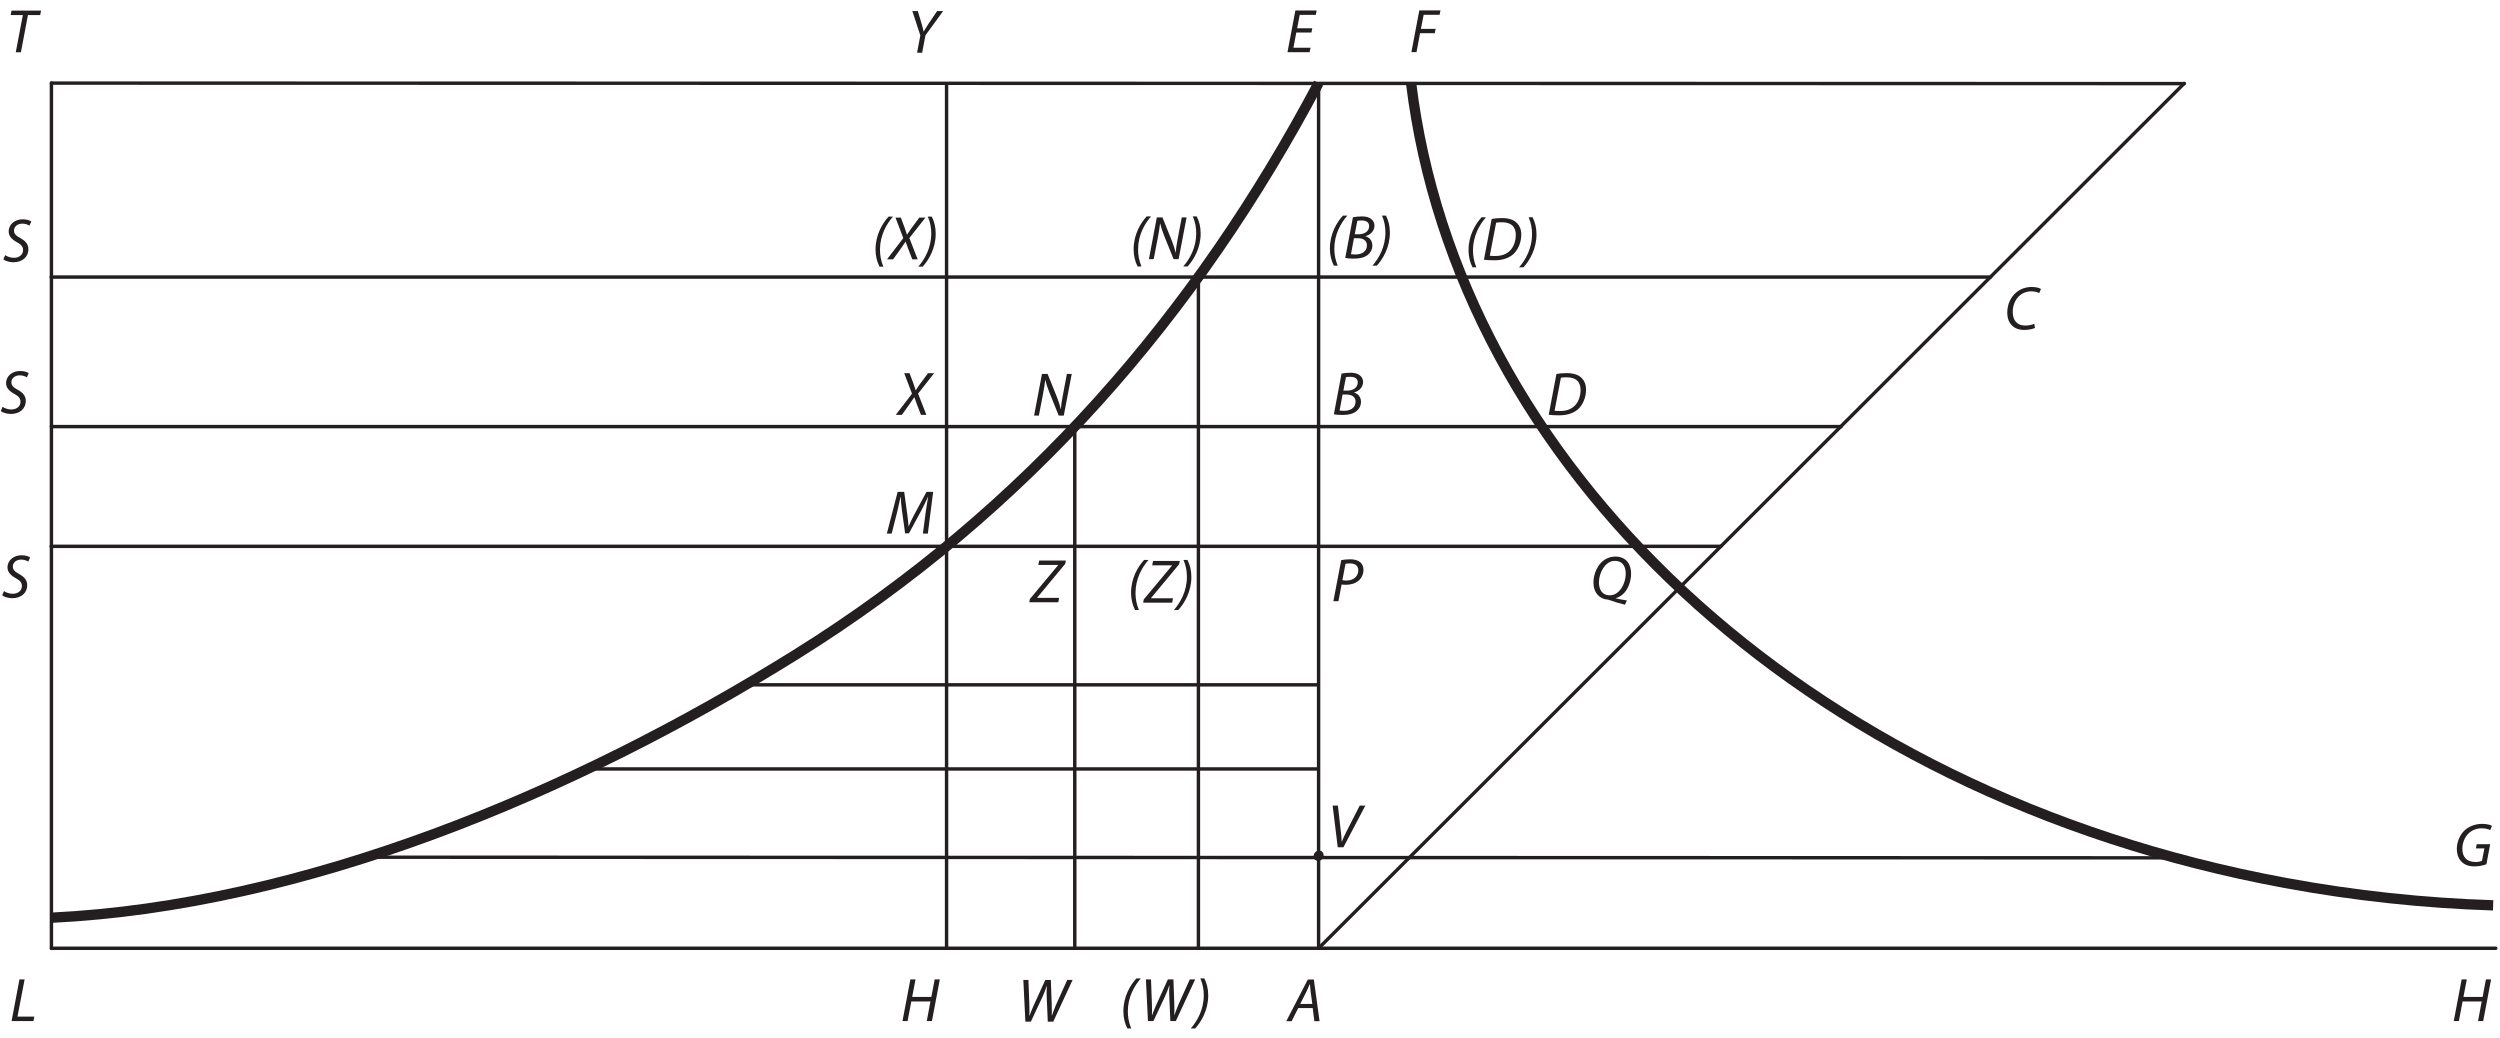 <?xml version="1.0" encoding="UTF-8"?><svg xmlns="http://www.w3.org/2000/svg" xmlns:xlink="http://www.w3.org/1999/xlink" viewBox="0 0 727.143 301.885" width="429.284pt" height="178.224pt" version="1.2">
<defs>
<g>
<symbol overflow="visible" id="glyph0-0">
<path style="stroke:none;" d=""/>
</symbol>
<symbol overflow="visible" id="glyph0-1">
<path style="stroke:none;" d="M 0.562 0 L 6.922 0 L 7.172 -1.297 L 2.281 -1.297 L 4.359 -12.125 L 2.859 -12.125 Z "/>
</symbol>
<symbol overflow="visible" id="glyph0-2">
<path style="stroke:none;" d=""/>
</symbol>
<symbol overflow="visible" id="glyph0-3">
<path style="stroke:none;" d="M 2.859 -12.125 L 0.562 0 L 2.047 0 L 3.125 -5.703 L 8.688 -5.703 L 7.625 0 L 9.125 0 L 11.422 -12.125 L 9.922 -12.125 L 8.953 -7.016 L 3.375 -7.016 L 4.359 -12.125 Z "/>
</symbol>
<symbol overflow="visible" id="glyph0-4">
<path style="stroke:none;" d="M 3.938 0 L 7.312 -7.188 C 7.828 -8.297 8.141 -9.219 8.547 -10.375 L 8.594 -10.375 C 8.5 -9 8.484 -8.312 8.562 -6.891 L 8.859 0 L 10.453 0 L 16.078 -12.125 L 14.516 -12.125 L 11.234 -4.844 C 10.766 -3.734 10.406 -2.766 10.047 -1.719 L 10.016 -1.719 C 10.047 -2.516 10.047 -3.578 10 -5.141 L 9.75 -12.125 L 8.141 -12.125 L 4.781 -4.766 C 4.125 -3.266 3.828 -2.5 3.547 -1.703 L 3.5 -1.703 C 3.531 -2.469 3.547 -3.297 3.5 -4.859 L 3.234 -12.125 L 1.75 -12.125 L 2.344 0 Z "/>
</symbol>
<symbol overflow="visible" id="glyph0-5">
<path style="stroke:none;" d="M 5.016 -12.422 C 3.234 -10.484 1.219 -7.141 1.219 -2.859 C 1.219 -0.938 1.641 0.672 2.375 2.141 L 3.5 2.141 C 2.766 0.375 2.516 -1.188 2.516 -2.828 C 2.516 -6.953 4.406 -10.281 6.297 -12.422 Z "/>
</symbol>
<symbol overflow="visible" id="glyph0-6">
<path style="stroke:none;" d="M 0.453 2.141 C 2.234 0.188 4.25 -3.172 4.25 -7.469 C 4.25 -9.375 3.844 -10.969 3.109 -12.422 L 1.953 -12.422 C 2.703 -10.703 2.953 -9.125 2.953 -7.5 C 2.953 -3.344 1.062 -0.016 -0.828 2.141 Z "/>
</symbol>
<symbol overflow="visible" id="glyph0-7">
<path style="stroke:none;" d="M 7.219 -3.828 L 7.703 0 L 9.219 0 L 7.547 -12.125 L 5.797 -12.125 L -0.469 0 L 1.094 0 L 3.016 -3.828 Z M 3.578 -5.016 L 5.375 -8.547 C 5.734 -9.281 6.047 -10.031 6.359 -10.75 L 6.422 -10.75 C 6.469 -10.047 6.562 -9.156 6.625 -8.531 L 7.109 -5.016 Z "/>
</symbol>
<symbol overflow="visible" id="glyph0-8">
<path style="stroke:none;" d="M 12.156 0 L 13.703 -12.125 L 11.75 -12.125 L 8 -5.125 C 7.484 -4.125 6.953 -3.047 6.578 -2.125 L 6.531 -2.125 C 6.5 -3.047 6.359 -4.141 6.234 -5.156 L 5.281 -12.125 L 3.375 -12.125 L 0.234 0 L 1.641 0 L 3.297 -6.547 C 3.578 -7.703 3.953 -9.531 4.203 -10.641 L 4.266 -10.641 C 4.328 -9.406 4.453 -8 4.641 -6.594 L 5.547 -0.078 L 6.672 -0.078 L 10.281 -6.75 C 10.938 -7.984 11.625 -9.422 12.172 -10.641 L 12.234 -10.641 C 12.016 -9.484 11.75 -7.703 11.578 -6.547 L 10.719 0 Z "/>
</symbol>
<symbol overflow="visible" id="glyph0-9">
<path style="stroke:none;" d="M 8.375 0 L 5.953 -6.188 L 10.625 -12.125 L 8.844 -12.125 L 6.531 -9.016 C 6.094 -8.406 5.688 -7.766 5.281 -7.172 L 5.25 -7.172 C 5.094 -7.734 4.891 -8.297 4.641 -9.016 L 3.484 -12.125 L 1.922 -12.125 L 4.188 -6.172 L -0.547 0 L 1.234 0 L 3.422 -3.047 C 4.031 -3.891 4.453 -4.547 4.844 -5.125 L 4.875 -5.125 C 5.078 -4.5 5.328 -3.812 5.641 -3 L 6.797 0 Z "/>
</symbol>
<symbol overflow="visible" id="glyph0-10">
<path style="stroke:none;" d="M 4.375 0 L 5.328 -5.047 L 10.484 -12.125 L 8.734 -12.125 L 6.109 -8.25 C 5.547 -7.359 5.125 -6.672 4.812 -6.172 L 4.781 -6.172 C 4.688 -6.641 4.594 -7.125 4.281 -8.203 L 3.109 -12.125 L 1.516 -12.125 L 3.844 -5.031 L 2.891 0 Z "/>
</symbol>
<symbol overflow="visible" id="glyph0-11">
<path style="stroke:none;" d="M 7.781 -6.953 L 3.375 -6.953 L 4.125 -10.844 L 8.797 -10.844 L 9.047 -12.125 L 2.859 -12.125 L 0.562 0 L 7.016 0 L 7.266 -1.281 L 2.297 -1.281 L 3.125 -5.703 L 7.531 -5.703 Z "/>
</symbol>
<symbol overflow="visible" id="glyph0-12">
<path style="stroke:none;" d="M 0.562 0 L 2.047 0 L 3.078 -5.5 L 7.359 -5.5 L 7.609 -6.766 L 3.328 -6.766 L 4.125 -10.844 L 8.766 -10.844 L 9.016 -12.125 L 2.859 -12.125 Z "/>
</symbol>
<symbol overflow="visible" id="glyph0-13">
<path style="stroke:none;" d="M 1.953 0 L 3.172 -6.328 C 3.469 -7.984 3.672 -9.188 3.797 -10.328 L 3.844 -10.344 C 4.125 -9.188 4.391 -8.344 4.969 -6.859 L 7.734 0 L 9.203 0 L 11.516 -12.125 L 10.109 -12.125 L 8.891 -5.688 C 8.562 -4 8.438 -2.984 8.359 -1.891 L 8.328 -1.875 C 8.078 -2.906 7.812 -3.859 7.266 -5.25 L 4.5 -12.125 L 2.859 -12.125 L 0.562 0 Z "/>
</symbol>
<symbol overflow="visible" id="glyph0-14">
<path style="stroke:none;" d="M -0.359 0 L 8.078 0 L 8.312 -1.281 L 1.938 -1.281 L 1.922 -1.328 L 10.094 -11.172 L 10.281 -12.125 L 2.516 -12.125 L 2.266 -10.844 L 8.016 -10.844 L 8.031 -10.797 L -0.203 -0.922 Z "/>
</symbol>
<symbol overflow="visible" id="glyph0-15">
<path style="stroke:none;" d="M 0.562 0 L 2.031 0 L 2.953 -4.859 C 3.328 -4.797 3.719 -4.766 4.188 -4.766 C 5.562 -4.766 6.922 -5.141 7.859 -5.938 C 8.656 -6.578 9.312 -7.734 9.312 -9.078 C 9.312 -10.031 9.016 -10.734 8.438 -11.266 C 7.75 -11.906 6.641 -12.188 5.469 -12.188 C 4.484 -12.188 3.531 -12.078 2.844 -11.938 Z M 4.078 -10.859 C 4.359 -10.938 4.797 -10.984 5.391 -10.984 C 6.781 -10.984 7.812 -10.406 7.812 -8.969 C 7.812 -7.266 6.438 -6 4.391 -6 C 3.953 -6 3.609 -6.031 3.188 -6.109 Z "/>
</symbol>
<symbol overflow="visible" id="glyph0-16">
<path style="stroke:none;" d="M 4.656 0 L 11.031 -12.125 L 9.391 -12.125 L 5.516 -4.547 C 4.875 -3.266 4.5 -2.375 4.188 -1.625 L 4.141 -1.625 C 4.141 -2.406 4.047 -3.109 3.922 -4.375 L 3.047 -12.125 L 1.516 -12.125 L 3 0 Z "/>
</symbol>
<symbol overflow="visible" id="glyph0-17">
<path style="stroke:none;" d="M 0.578 -0.094 C 1.141 0.016 2.047 0.094 3.078 0.094 C 4.719 0.094 6.047 -0.188 7.016 -0.906 C 7.812 -1.5 8.469 -2.469 8.469 -3.719 C 8.469 -5.172 7.578 -6.094 6.469 -6.422 L 6.469 -6.453 C 7.844 -6.812 9.078 -7.953 9.078 -9.484 C 9.078 -10.266 8.781 -10.906 8.203 -11.359 C 7.578 -11.938 6.656 -12.188 5.406 -12.188 C 4.422 -12.188 3.562 -12.078 2.812 -11.938 Z M 4.094 -10.906 C 4.328 -10.969 4.781 -11 5.344 -11 C 6.656 -11 7.531 -10.5 7.531 -9.359 C 7.531 -7.875 6.203 -6.984 4.453 -6.984 L 3.344 -6.984 Z M 3.109 -5.844 L 4.328 -5.844 C 5.688 -5.844 6.891 -5.219 6.891 -3.797 C 6.891 -1.859 5.234 -1.094 3.469 -1.109 C 3.062 -1.109 2.625 -1.141 2.25 -1.188 Z "/>
</symbol>
<symbol overflow="visible" id="glyph0-18">
<path style="stroke:none;" d="M 0.594 -0.078 C 1.359 0.031 2.469 0.094 3.531 0.094 C 5.859 0.094 7.625 -0.438 9.031 -1.594 C 10.578 -2.938 11.453 -5.203 11.453 -7.359 C 11.453 -8.844 10.969 -9.953 10.312 -10.609 C 9.422 -11.641 7.875 -12.188 5.828 -12.188 C 4.781 -12.188 3.781 -12.109 2.844 -11.938 Z M 4.141 -10.844 C 4.562 -10.938 5.25 -10.969 5.812 -10.969 C 8.812 -10.969 9.859 -9.406 9.859 -7.297 C 9.859 -5.578 9.297 -3.859 8.203 -2.75 C 7.188 -1.703 5.797 -1.156 3.859 -1.156 C 3.422 -1.156 2.844 -1.172 2.297 -1.234 Z "/>
</symbol>
<symbol overflow="visible" id="glyph0-19">
<path style="stroke:none;" d="M 10.594 0.453 C 9.562 0.312 8.438 0.078 7.375 -0.156 L 7.375 -0.219 C 8.234 -0.453 9.188 -1.047 9.859 -1.797 C 11.062 -3.109 11.812 -5.312 11.812 -7.359 C 11.812 -9.875 10.531 -12.312 7.25 -12.312 C 5.672 -12.312 4.125 -11.641 3.062 -10.531 C 1.672 -9.062 0.859 -6.812 0.859 -4.75 C 0.859 -1.719 2.703 0.047 4.984 0.203 C 5.094 0.203 5.25 0.234 5.812 0.438 C 6.453 0.703 8.438 1.312 10.016 1.688 Z M 5.609 -1.047 C 3.266 -1.047 2.453 -2.875 2.453 -4.812 C 2.453 -7.578 4.297 -11.062 7.047 -11.062 C 9.719 -11.062 10.25 -8.906 10.25 -7.312 C 10.25 -4.547 8.484 -1.047 5.625 -1.047 Z "/>
</symbol>
<symbol overflow="visible" id="glyph0-20">
<path style="stroke:none;" d="M 10.578 -6.328 L 6.656 -6.328 L 6.422 -5.109 L 8.891 -5.109 L 8.188 -1.5 C 7.75 -1.297 7.062 -1.156 6.344 -1.156 C 3.656 -1.156 2.484 -2.703 2.484 -5.031 C 2.484 -6.672 3.172 -8.422 4.297 -9.484 C 5.312 -10.438 6.625 -10.953 8.062 -10.953 C 9.156 -10.953 9.984 -10.734 10.594 -10.438 L 11.094 -11.688 C 10.719 -11.906 9.719 -12.25 8.234 -12.25 C 6.297 -12.25 4.547 -11.578 3.234 -10.453 C 1.688 -9.047 0.875 -6.922 0.875 -4.906 C 0.875 -3.719 1.188 -2.391 2.109 -1.391 C 3.016 -0.359 4.359 0.125 6.062 0.125 C 7.484 0.125 8.781 -0.234 9.484 -0.516 Z "/>
</symbol>
<symbol overflow="visible" id="glyph0-21">
<path style="stroke:none;" d="M 2.656 0 L 4.156 0 L 6.203 -10.828 L 9.766 -10.828 L 10.016 -12.125 L 1.422 -12.125 L 1.172 -10.828 L 4.719 -10.828 Z "/>
</symbol>
<symbol overflow="visible" id="glyph0-22">
<path style="stroke:none;" d="M 0.219 -0.641 C 0.719 -0.203 1.906 0.188 3.125 0.203 C 5.859 0.203 7.5 -1.453 7.5 -3.562 C 7.5 -5.031 6.688 -5.984 5.203 -6.797 C 3.922 -7.5 3.312 -8.062 3.312 -9.047 C 3.312 -10.031 4.203 -11.031 5.719 -11.031 C 6.672 -11.047 7.422 -10.688 7.812 -10.453 L 8.344 -11.672 C 7.938 -11.953 7.047 -12.297 5.859 -12.297 C 3.641 -12.297 1.766 -10.922 1.766 -8.734 C 1.766 -7.453 2.625 -6.469 4.172 -5.625 C 5.453 -4.953 5.953 -4.281 5.953 -3.359 C 5.953 -1.906 4.688 -1.094 3.328 -1.094 C 2.312 -1.094 1.406 -1.422 0.75 -1.875 Z "/>
</symbol>
<symbol overflow="visible" id="glyph0-23">
<path style="stroke:none;" d="M 8.734 -1.594 C 8.078 -1.266 7.062 -1.078 6.156 -1.078 C 3.453 -1.078 2.469 -2.875 2.469 -5.031 C 2.469 -6.891 3.188 -8.594 4.312 -9.656 C 5.25 -10.531 6.531 -11.031 7.781 -11.031 C 8.859 -11.031 9.734 -10.797 10.172 -10.516 L 10.672 -11.719 C 10.344 -11.953 9.375 -12.297 8.031 -12.297 C 6.266 -12.297 4.719 -11.75 3.453 -10.688 C 1.797 -9.297 0.875 -7.125 0.875 -4.844 C 0.875 -1.75 2.734 0.203 5.797 0.203 C 7.156 0.203 8.25 -0.078 8.938 -0.375 Z "/>
</symbol>
<symbol overflow="visible" id="glyph1-0">
<path style="stroke:none;" d="M 2.5 0 L 2.5 -11.25 L 11.5 -11.25 L 11.5 0 Z M 2.781 -0.281 L 11.219 -0.281 L 11.219 -10.969 L 2.781 -10.969 Z "/>
</symbol>
<symbol overflow="visible" id="glyph1-1">
<path style="stroke:none;" d=""/>
</symbol>
</g>
<clipPath id="clip1">
  <path d="M 393 7 L 726.285 7 L 726.285 281 L 393 281 Z "/>
</clipPath>
<clipPath id="clip2">
  <path d="M 14 275 L 726.285 275 L 726.285 277 L 14 277 Z "/>
</clipPath>
</defs>
<g id="surface1">
<path style="fill:none;stroke-width:1;stroke-linecap:butt;stroke-linejoin:miter;stroke:rgb(13.73%,12.16%,12.549%);stroke-opacity:1;stroke-miterlimit:4;" d="M -0 0 L -0 -251.941 " transform="matrix(0.999,0,0,-0.999,383.524,24.168)"/>
<path style="fill:none;stroke-width:1;stroke-linecap:butt;stroke-linejoin:miter;stroke:rgb(13.73%,12.16%,12.549%);stroke-opacity:1;stroke-miterlimit:4;" d="M -0.002 0.001 L -0.002 -251.885 " transform="matrix(0.999,0,0,-0.999,275.318,24.103)"/>
<path style="fill:none;stroke-width:1;stroke-linecap:round;stroke-linejoin:bevel;stroke:rgb(13.73%,12.16%,12.549%);stroke-opacity:1;stroke-miterlimit:4;" d="M -0.001 0 L -0.001 -251.941 " transform="matrix(0.999,0,0,-0.999,14.958,24.168)"/>
<g clip-path="url(#clip1)" clip-rule="nonzero">
<path style="fill:none;stroke-width:3;stroke-linecap:butt;stroke-linejoin:miter;stroke:rgb(13.73%,12.16%,12.549%);stroke-opacity:1;stroke-miterlimit:4;" d="M 0.001 0.002 C -20.007 0.635 -40.246 2.778 -60.508 6.521 C -201.94 32.657 -301.537 129.001 -315.026 239.342 " transform="matrix(0.999,0,0,-0.999,725.147,263.326)"/>
</g>
<path style="fill:none;stroke-width:1;stroke-linecap:round;stroke-linejoin:miter;stroke:rgb(13.73%,12.16%,12.549%);stroke-opacity:1;stroke-miterlimit:4;" d="M -0 0.001 L 252 251.789 " transform="matrix(0.999,0,0,-0.999,383.524,275.813)"/>
<path style="fill:none;stroke-width:1;stroke-linecap:round;stroke-linejoin:bevel;stroke:rgb(13.73%,12.16%,12.549%);stroke-opacity:1;stroke-miterlimit:4;" d="M -0.001 -0.001 L -486.147 -0.001 " transform="matrix(0.999,0,0,-0.999,500.532,158.901)"/>
<path style="fill:none;stroke-width:1;stroke-linecap:round;stroke-linejoin:miter;stroke:rgb(13.73%,12.16%,12.549%);stroke-opacity:1;stroke-miterlimit:4;" d="M -0.002 -0.002 L 564.687 -0.002 " transform="matrix(0.999,0,0,-0.999,14.896,80.58)"/>
<path style="fill:none;stroke-width:1;stroke-linecap:round;stroke-linejoin:miter;stroke:rgb(13.73%,12.16%,12.549%);stroke-opacity:1;stroke-miterlimit:4;" d="M -0.001 -0.001 L 521.038 -0.001 " transform="matrix(0.999,0,0,-0.999,14.958,124.081)"/>
<g style="fill:rgb(13.73%,12.16%,12.549%);fill-opacity:1;">
  <use xlink:href="#glyph0-1" x="2.805" y="296.989"/>
  <use xlink:href="#glyph0-2" x="10.751" y="296.989"/>
</g>
<g style="fill:rgb(13.73%,12.16%,12.549%);fill-opacity:1;">
  <use xlink:href="#glyph0-3" x="261.933" y="296.989"/>
  <use xlink:href="#glyph0-2" x="273.206" y="296.989"/>
</g>
<g style="fill:rgb(13.73%,12.16%,12.549%);fill-opacity:1;">
  <use xlink:href="#glyph0-4" x="295.895" y="297.151"/>
  <use xlink:href="#glyph0-2" x="310.8" y="297.151"/>
</g>
<g style="fill:rgb(13.73%,12.16%,12.549%);fill-opacity:1;">
  <use xlink:href="#glyph0-5" x="325.524" y="296.989"/>
</g>
<g style="fill:rgb(13.73%,12.16%,12.549%);fill-opacity:1;">
  <use xlink:href="#glyph0-4" x="331.547" y="296.989"/>
</g>
<g style="fill:rgb(13.73%,12.16%,12.549%);fill-opacity:1;">
  <use xlink:href="#glyph0-6" x="347.171" y="296.989"/>
  <use xlink:href="#glyph0-2" x="352.277" y="296.989"/>
</g>
<g style="fill:rgb(13.73%,12.16%,12.549%);fill-opacity:1;">
  <use xlink:href="#glyph0-7" x="374.589" y="297.025"/>
  <use xlink:href="#glyph0-2" x="384.801" y="297.025"/>
</g>
<g style="fill:rgb(13.73%,12.16%,12.549%);fill-opacity:1;">
  <use xlink:href="#glyph0-8" x="257.713" y="155.195"/>
  <use xlink:href="#glyph0-2" x="271.737" y="155.195"/>
</g>
<g style="fill:rgb(13.73%,12.16%,12.549%);fill-opacity:1;">
  <use xlink:href="#glyph0-9" x="261.075" y="120.676"/>
  <use xlink:href="#glyph0-2" x="270.442" y="120.676"/>
</g>
<g style="fill:rgb(13.73%,12.16%,12.549%);fill-opacity:1;">
  <use xlink:href="#glyph0-5" x="253.434" y="75.424"/>
  <use xlink:href="#glyph0-9" x="258.54" y="75.424"/>
  <use xlink:href="#glyph0-6" x="267.907" y="75.424"/>
  <use xlink:href="#glyph0-2" x="273.013" y="75.424"/>
</g>
<path style="fill:none;stroke-width:3;stroke-linecap:butt;stroke-linejoin:miter;stroke:rgb(13.73%,12.16%,12.549%);stroke-opacity:1;stroke-miterlimit:4;" d="M -0 0 C -35.589 -67.18 -84.764 -124.334 -152.164 -166.363 C -217.342 -207.017 -295.59 -239.469 -369.001 -243.001 " transform="matrix(0.999,0,0,-0.999,383.524,24.168)"/>
<g style="fill:rgb(13.73%,12.16%,12.549%);fill-opacity:1;">
  <use xlink:href="#glyph0-10" x="263.842" y="15.335"/>
  <use xlink:href="#glyph0-2" x="273.137" y="15.335"/>
</g>
<g style="fill:rgb(13.73%,12.16%,12.549%);fill-opacity:1;">
  <use xlink:href="#glyph0-11" x="373.909" y="15.174"/>
  <use xlink:href="#glyph0-2" x="382.359" y="15.174"/>
</g>
<g style="fill:rgb(13.73%,12.16%,12.549%);fill-opacity:1;">
  <use xlink:href="#glyph0-12" x="409.956" y="15.156"/>
  <use xlink:href="#glyph0-2" x="418.316" y="15.156"/>
</g>
<g style="fill:rgb(13.73%,12.16%,12.549%);fill-opacity:1;">
  <use xlink:href="#glyph0-13" x="300.206" y="120.887"/>
  <use xlink:href="#glyph0-2" x="311.568" y="120.887"/>
</g>
<g style="fill:rgb(13.73%,12.16%,12.549%);fill-opacity:1;">
  <use xlink:href="#glyph0-5" x="328.504" y="75.364"/>
  <use xlink:href="#glyph0-13" x="333.61" y="75.364"/>
  <use xlink:href="#glyph0-6" x="344.973" y="75.364"/>
  <use xlink:href="#glyph0-2" x="350.079" y="75.364"/>
</g>
<g style="fill:rgb(13.73%,12.16%,12.549%);fill-opacity:1;">
  <use xlink:href="#glyph0-14" x="299.738" y="175.165"/>
  <use xlink:href="#glyph0-2" x="309.141" y="175.165"/>
</g>
<g style="fill:rgb(13.73%,12.16%,12.549%);fill-opacity:1;">
  <use xlink:href="#glyph1-1" x="338.159" y="176.315"/>
</g>
<g style="fill:rgb(13.73%,12.16%,12.549%);fill-opacity:1;">
  <use xlink:href="#glyph0-15" x="387.259" y="174.859"/>
  <use xlink:href="#glyph0-2" x="396.374" y="174.859"/>
</g>
<g style="fill:rgb(13.73%,12.16%,12.549%);fill-opacity:1;">
  <use xlink:href="#glyph0-16" x="386.091" y="246.433"/>
  <use xlink:href="#glyph0-2" x="395.781" y="246.433"/>
</g>
<g style="fill:rgb(13.73%,12.16%,12.549%);fill-opacity:1;">
  <use xlink:href="#glyph0-17" x="387.385" y="120.599"/>
  <use xlink:href="#glyph0-2" x="396.698" y="120.599"/>
</g>
<g style="fill:rgb(13.73%,12.16%,12.549%);fill-opacity:1;">
  <use xlink:href="#glyph0-5" x="385.587" y="75.131"/>
  <use xlink:href="#glyph0-17" x="390.693" y="75.131"/>
  <use xlink:href="#glyph0-6" x="400.006" y="75.131"/>
  <use xlink:href="#glyph0-2" x="405.112" y="75.131"/>
</g>
<g style="fill:rgb(13.73%,12.16%,12.549%);fill-opacity:1;">
  <use xlink:href="#glyph0-5" x="425.914" y="75.616"/>
  <use xlink:href="#glyph0-18" x="431.02" y="75.616"/>
  <use xlink:href="#glyph0-6" x="442.652" y="75.616"/>
  <use xlink:href="#glyph0-2" x="447.758" y="75.616"/>
</g>
<g style="fill:rgb(13.73%,12.16%,12.549%);fill-opacity:1;">
  <use xlink:href="#glyph0-18" x="449.861" y="120.707"/>
  <use xlink:href="#glyph0-2" x="461.494" y="120.707"/>
</g>
<g style="fill:rgb(13.73%,12.16%,12.549%);fill-opacity:1;">
  <use xlink:href="#glyph0-19" x="462.608" y="174.194"/>
  <use xlink:href="#glyph0-2" x="474.618" y="174.194"/>
</g>
<g style="fill:rgb(13.73%,12.16%,12.549%);fill-opacity:1;">
  <use xlink:href="#glyph0-20" x="713.708" y="251.877"/>
  <use xlink:href="#glyph0-2" x="724.908" y="251.877"/>
</g>
<g style="fill:rgb(13.73%,12.16%,12.549%);fill-opacity:1;">
  <use xlink:href="#glyph0-3" x="713.132" y="296.985"/>
  <use xlink:href="#glyph0-2" x="724.405" y="296.985"/>
</g>
<g style="fill:rgb(13.73%,12.16%,12.549%);fill-opacity:1;">
  <use xlink:href="#glyph0-21" x="1.927" y="15.203"/>
  <use xlink:href="#glyph0-2" x="10.448" y="15.203"/>
</g>
<g style="fill:rgb(13.73%,12.16%,12.549%);fill-opacity:1;">
  <use xlink:href="#glyph0-22" x="0.758" y="76.08"/>
  <use xlink:href="#glyph0-2" x="9.136" y="76.08"/>
</g>
<g style="fill:rgb(13.73%,12.16%,12.549%);fill-opacity:1;">
  <use xlink:href="#glyph0-22" x="0.416" y="173.795"/>
  <use xlink:href="#glyph0-2" x="8.794" y="173.795"/>
</g>
<g style="fill:rgb(13.73%,12.16%,12.549%);fill-opacity:1;">
  <use xlink:href="#glyph0-22" x="0.003" y="120.2"/>
  <use xlink:href="#glyph0-2" x="8.381" y="120.2"/>
</g>
<path style="fill:none;stroke-width:1;stroke-linecap:butt;stroke-linejoin:miter;stroke:rgb(13.73%,12.16%,12.549%);stroke-opacity:1;stroke-miterlimit:4;" d="M -0.001 -0.001 L 166.808 -0.001 " transform="matrix(0.999,0,0,-0.999,216.911,199.187)"/>
<path style="fill:none;stroke-width:1;stroke-linecap:butt;stroke-linejoin:miter;stroke:rgb(13.73%,12.16%,12.549%);stroke-opacity:1;stroke-miterlimit:4;" d="M -0.001 0.002 L 212.926 0.002 " transform="matrix(0.999,0,0,-0.999,170.848,223.658)"/>
<path style="fill:none;stroke-width:1;stroke-linecap:butt;stroke-linejoin:miter;stroke:rgb(13.73%,12.16%,12.549%);stroke-opacity:1;stroke-miterlimit:4;" d="M -0.002 -0 L 526.704 -0.184 " transform="matrix(0.999,0,0,-0.999,106.584,249.328)"/>
<path style=" stroke:none;fill-rule:nonzero;fill:rgb(13.73%,12.16%,12.549%);fill-opacity:1;" d="M 383.383 250.395 C 385.301 250.395 385.594 247.41 383.664 247.41 C 381.746 247.41 381.453 250.395 383.383 250.395 "/>
<g style="fill:rgb(13.73%,12.16%,12.549%);fill-opacity:1;">
  <use xlink:href="#glyph0-23" x="582.952" y="95.766"/>
  <use xlink:href="#glyph0-2" x="592.93" y="95.766"/>
</g>
<path style="fill:none;stroke-width:1;stroke-linecap:butt;stroke-linejoin:miter;stroke:rgb(13.73%,12.16%,12.549%);stroke-opacity:1;stroke-miterlimit:4;" d="M -0.002 -0.001 L -0.002 -151.91 " transform="matrix(0.999,0,0,-0.999,312.607,124.081)"/>
<g style="fill:rgb(13.73%,12.16%,12.549%);fill-opacity:1;">
  <use xlink:href="#glyph0-5" x="327.757" y="175.281"/>
  <use xlink:href="#glyph0-14" x="332.863" y="175.281"/>
  <use xlink:href="#glyph0-6" x="342.266" y="175.281"/>
  <use xlink:href="#glyph0-2" x="347.372" y="175.281"/>
</g>
<path style="fill:none;stroke-width:1;stroke-linecap:butt;stroke-linejoin:miter;stroke:rgb(13.73%,12.16%,12.549%);stroke-opacity:1;stroke-miterlimit:4;" d="M 0.002 -0.002 L 0.002 -195.462 " transform="matrix(0.999,0,0,-0.999,348.565,80.58)"/>
<g clip-path="url(#clip2)" clip-rule="nonzero">
<path style="fill:none;stroke-width:1;stroke-linecap:round;stroke-linejoin:bevel;stroke:rgb(13.73%,12.16%,12.549%);stroke-opacity:1;stroke-miterlimit:4;" d="M -0.001 0.001 L 711.669 0.001 " transform="matrix(0.999,0,0,-0.999,14.958,275.813)"/>
</g>
<path style="fill:none;stroke-width:1;stroke-linecap:round;stroke-linejoin:bevel;stroke:rgb(13.73%,12.16%,12.549%);stroke-opacity:1;stroke-miterlimit:4;" d="M -0.001 0 L 621 -0.148 " transform="matrix(0.999,0,0,-0.999,14.958,24.168)"/>
</g>
</svg>